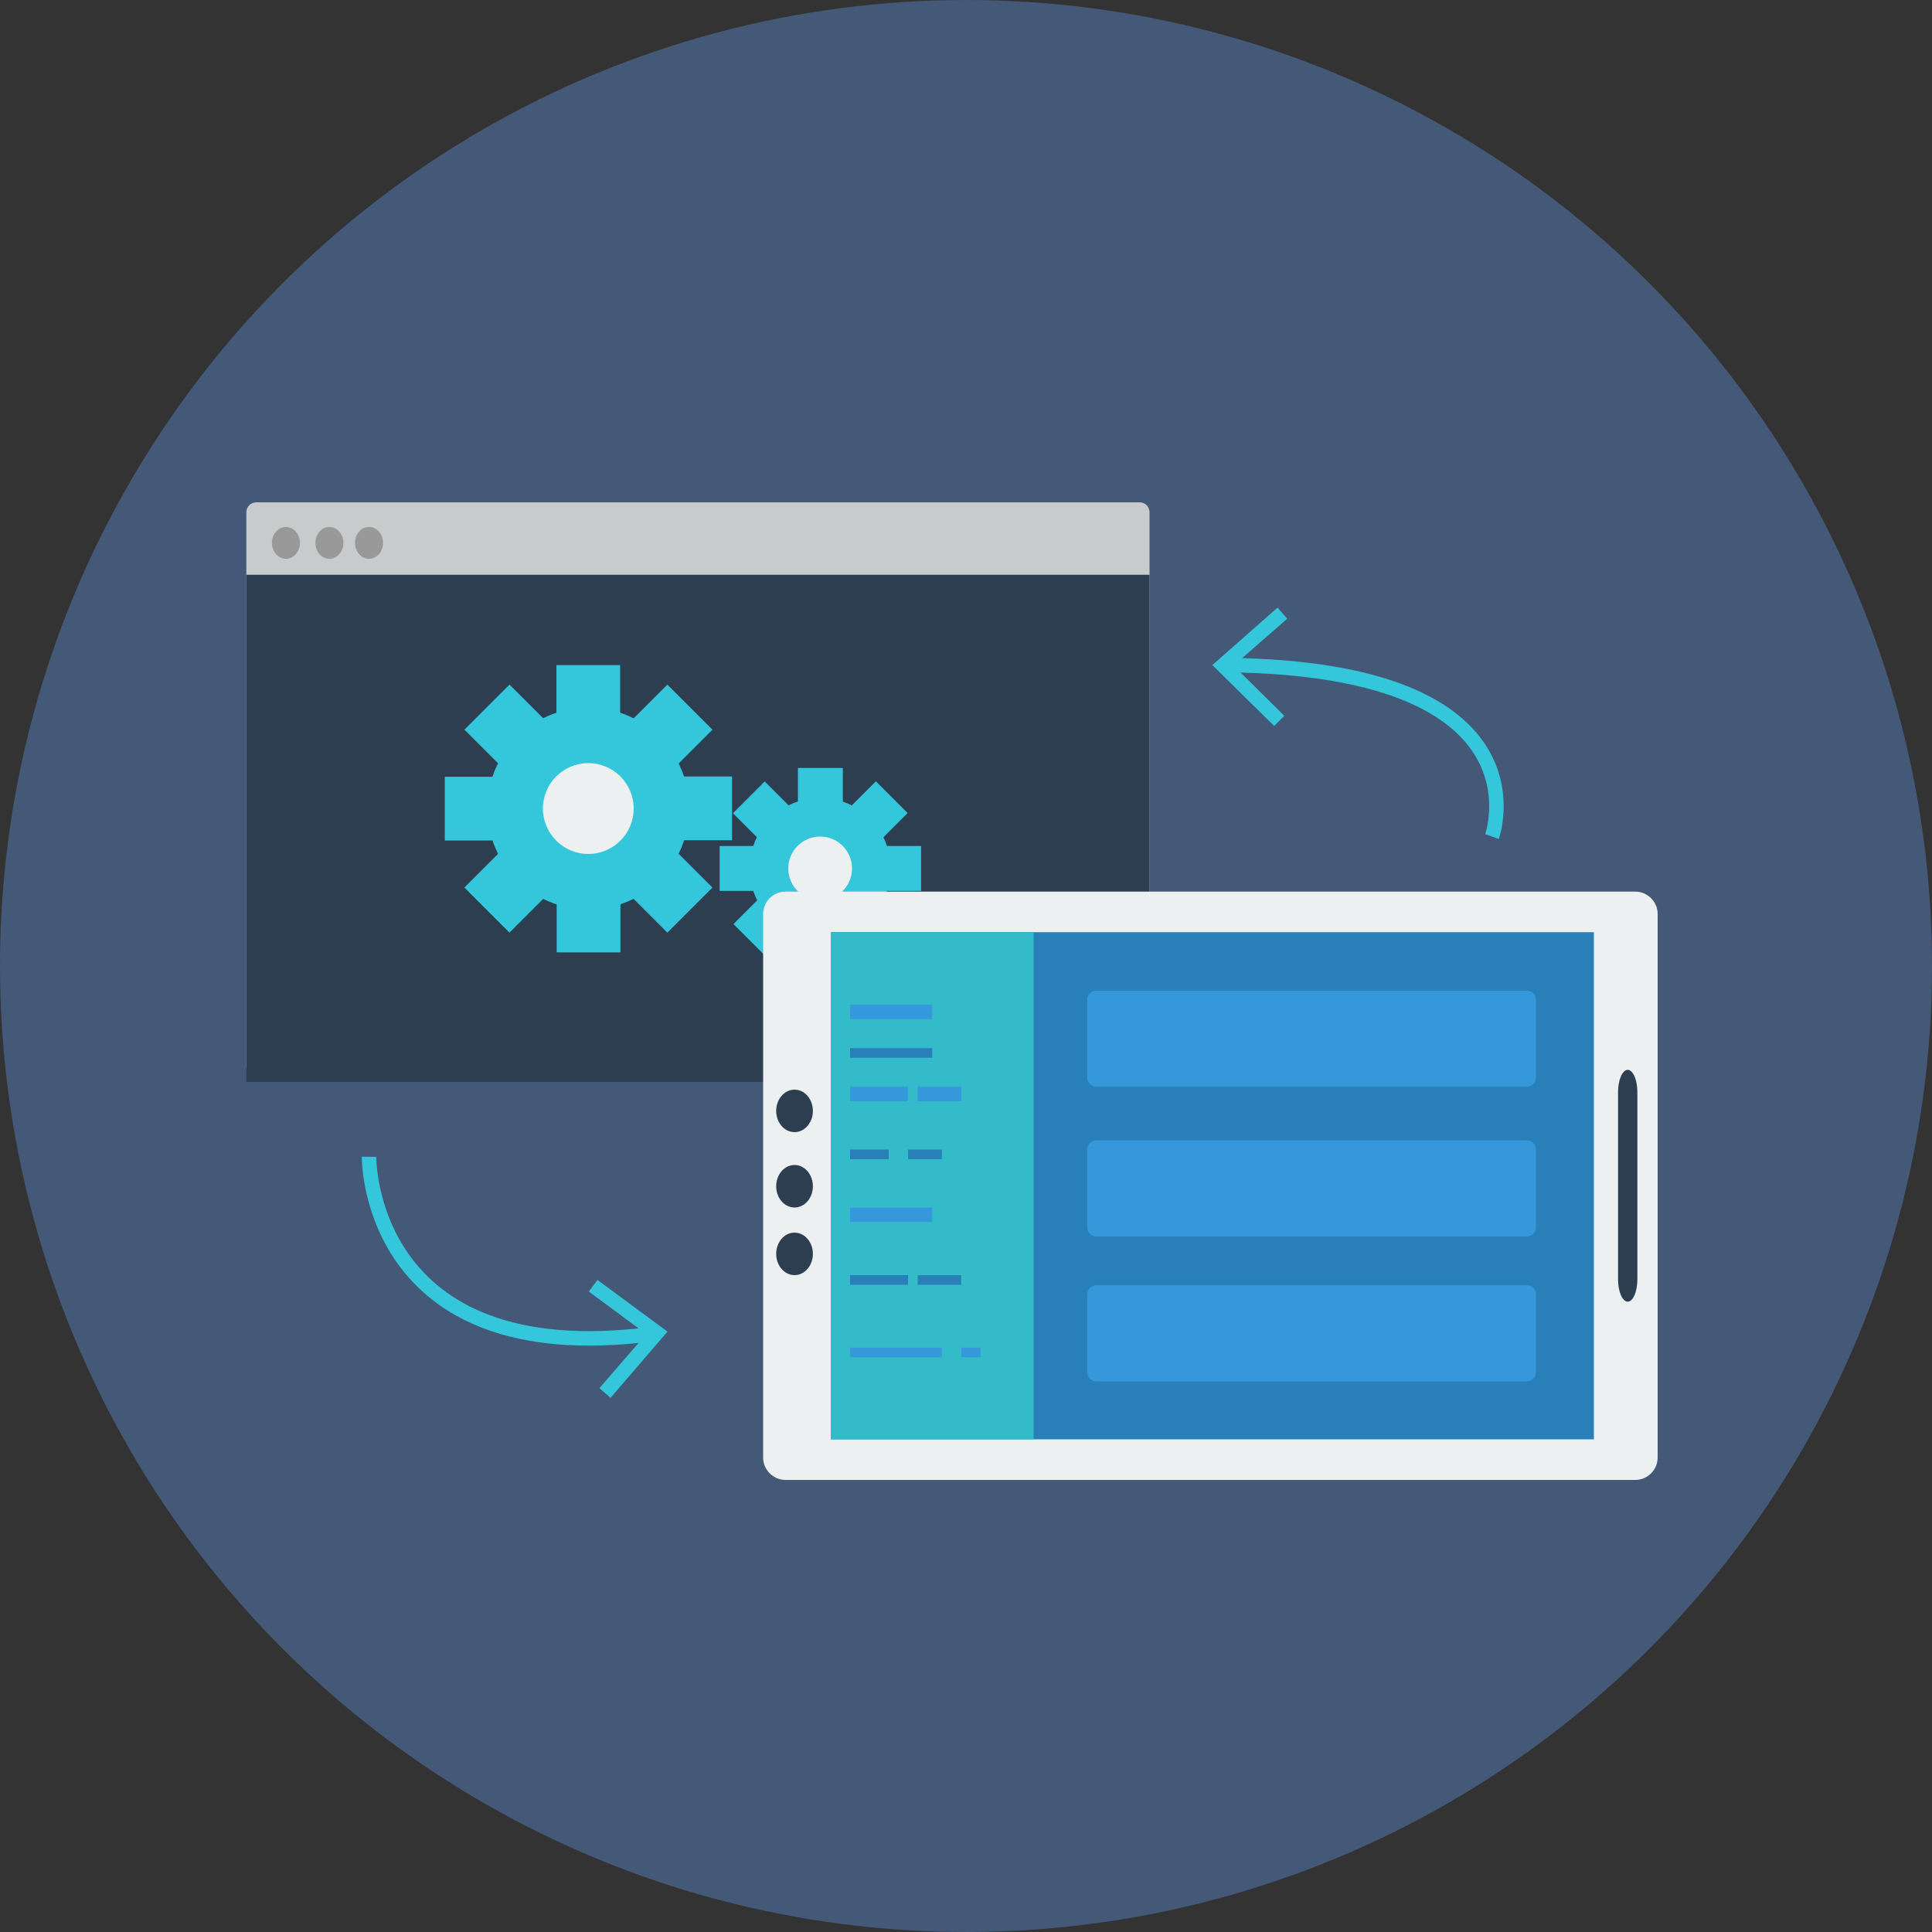 <?xml version="1.0" encoding="utf-8"?>
<!-- Generator: Adobe Illustrator 19.2.0, SVG Export Plug-In . SVG Version: 6.00 Build 0)  -->
<svg version="1.1" id="Layer_1" xmlns="http://www.w3.org/2000/svg" xmlns:xlink="http://www.w3.org/1999/xlink" x="0px" y="0px"
	 viewBox="0 0 400 400" style="enable-background:new 0 0 400 400;" xml:space="preserve">
<rect x="0" y="0" width="400" height="400" fill="#333333" stroke="none"/>
<style type="text/css">
	.st0{fill:#445878;}
	.st1{fill:#C8CBCC;}
	.st2{fill:#2C3E50;}
	.st3{fill:#999999;}
	.st4{fill:#34C7DB;}
	.st5{fill:#ECF0F1;}
	.st6{fill:#2980B9;}
	.st7{fill:#34BBC9;}
	.st8{fill:#3498DB;}
	.st9{fill:none;stroke:#34C7DB;stroke-width:3;stroke-miterlimit:10;}
</style>
<circle class="st0" cx="200" cy="200" r="200"/>
<g>
	<path class="st1" d="M238,220.9c0,1.2-0.9,2.1-2.1,2.1H53.1c-1.2,0-2.1-0.9-2.1-2.1V106.1c0-1.2,0.9-2.1,2.1-2.1h182.8
		c1.2,0,2.1,0.9,2.1,2.1V220.9z"/>
</g>
<rect x="51" y="119" class="st2" width="187" height="105"/>
<ellipse class="st3" cx="59.2" cy="112.4" rx="2.9" ry="3.3"/>
<ellipse class="st3" cx="68.2" cy="112.4" rx="2.9" ry="3.3"/>
<ellipse class="st3" cx="76.4" cy="112.4" rx="2.9" ry="3.3"/>
<g>
	<circle class="st4" cx="121.8" cy="167.4" r="20.9"/>
	<circle class="st5" cx="121.8" cy="167.4" r="9.4"/>
	<rect x="115.2" y="137.7" class="st4" width="13.2" height="13.2"/>
	
		<rect x="98.9" y="144.5" transform="matrix(0.707 -0.707 0.707 0.707 -75.927 118.83)" class="st4" width="13.2" height="13.2"/>
	
		<rect x="92.1" y="160.8" transform="matrix(4.495344e-11 -1 1 4.495344e-11 -68.712 266.121)" class="st4" width="13.2" height="13.2"/>
	
		<rect x="98.9" y="177.2" transform="matrix(-0.707 -0.707 0.707 -0.707 50.118 388.293)" class="st4" width="13.2" height="13.2"/>
	
		<rect x="115.2" y="183.9" transform="matrix(-1 -8.990643e-11 8.990643e-11 -1 243.655 381.079)" class="st4" width="13.2" height="13.2"/>
	
		<rect x="131.6" y="177.2" transform="matrix(-0.707 0.707 -0.707 -0.707 365.827 216.003)" class="st4" width="13.2" height="13.2"/>
	
		<rect x="138.3" y="160.8" transform="matrix(-1.347217e-10 1 -1 -1.347217e-10 312.367 22.466)" class="st4" width="13.2" height="13.2"/>
	
		<rect x="131.6" y="144.5" transform="matrix(0.707 0.707 -0.707 0.707 147.291 -53.46)" class="st4" width="13.2" height="13.2"/>
</g>
<g>
	<circle class="st4" cx="169.8" cy="179.8" r="14.6"/>
	<circle class="st5" cx="169.8" cy="179.8" r="6.6"/>
	<rect x="165.2" y="159" class="st4" width="9.3" height="9.3"/>
	
		<rect x="153.7" y="163.7" transform="matrix(0.707 -0.707 0.707 0.707 -72.657 161.299)" class="st4" width="9.3" height="9.3"/>
	
		<rect x="149" y="175.2" transform="matrix(4.496409e-11 -1 1 4.496409e-11 -26.201 333.451)" class="st4" width="9.3" height="9.3"/>
	
		<rect x="153.7" y="186.7" transform="matrix(-0.707 -0.707 0.707 -0.707 135.098 438.557)" class="st4" width="9.3" height="9.3"/>
	
		<rect x="165.2" y="191.4" transform="matrix(-1 -8.973235e-11 8.973235e-11 -1 339.699 392.101)" class="st4" width="9.3" height="9.3"/>
	
		<rect x="176.7" y="186.7" transform="matrix(-0.707 0.707 -0.707 -0.707 444.804 198.353)" class="st4" width="9.3" height="9.3"/>
	
		<rect x="181.4" y="175.2" transform="matrix(-1.345983e-10 1 -1 -1.345983e-10 365.9 -6.247)" class="st4" width="9.3" height="9.3"/>
	
		<rect x="176.7" y="163.7" transform="matrix(0.707 0.707 -0.707 0.707 172.152 -78.904)" class="st4" width="9.3" height="9.3"/>
</g>
<g>
	<g>
		<path class="st5" d="M343.2,301.8c0,2.5-2.1,4.6-4.6,4.6h-176c-2.5,0-4.6-2.1-4.6-4.6V189.2c0-2.5,2.1-4.6,4.6-4.6h176
			c2.5,0,4.6,2.1,4.6,4.6V301.8z"/>
	</g>
	<g>
		<rect x="172" y="193" class="st6" width="158" height="105"/>
		<rect x="172" y="193" class="st7" width="42" height="105"/>
		<rect x="176" y="208" class="st8" width="17" height="3"/>
		<rect x="176" y="238" class="st6" width="8" height="2"/>
		<rect x="190" y="264" class="st6" width="9" height="2"/>
		<rect x="176" y="217" class="st6" width="17" height="2"/>
		<rect x="176" y="264" class="st6" width="12" height="2"/>
		<rect x="188" y="238" class="st6" width="7" height="2"/>
		<rect x="176" y="250" class="st8" width="17" height="3"/>
		<rect x="176" y="279" class="st8" width="19" height="2"/>
		<rect x="176" y="225" class="st8" width="12" height="3"/>
		<rect x="190" y="225" class="st8" width="9" height="3"/>
		<rect x="199" y="279" class="st8" width="4" height="2"/>
		<g>
			<path class="st8" d="M318,223.1c0,1.1-0.9,1.9-1.9,1.9h-89.1c-1.1,0-1.9-0.9-1.9-1.9v-16.1c0-1.1,0.9-1.9,1.9-1.9h89.1
				c1.1,0,1.9,0.9,1.9,1.9V223.1z"/>
		</g>
		<g>
			<path class="st8" d="M318,254.1c0,1.1-0.9,1.9-1.9,1.9h-89.1c-1.1,0-1.9-0.9-1.9-1.9v-16.1c0-1.1,0.9-1.9,1.9-1.9h89.1
				c1.1,0,1.9,0.9,1.9,1.9V254.1z"/>
		</g>
		<g>
			<path class="st8" d="M318,284.1c0,1.1-0.9,1.9-1.9,1.9h-89.1c-1.1,0-1.9-0.9-1.9-1.9v-16.1c0-1.1,0.9-1.9,1.9-1.9h89.1
				c1.1,0,1.9,0.9,1.9,1.9V284.1z"/>
		</g>
	</g>
	<g>
		<path class="st2" d="M339,264.9c0,2.5-0.9,4.6-2,4.6s-2-2.1-2-4.6v-38.8c0-2.5,0.9-4.6,2-4.6s2,2.1,2,4.6V264.9z"/>
	</g>
	<ellipse class="st2" cx="164.5" cy="245.6" rx="3.8" ry="4.4"/>
	<ellipse class="st2" cx="164.5" cy="259.6" rx="3.8" ry="4.4"/>
	<ellipse class="st2" cx="164.5" cy="230" rx="3.8" ry="4.4"/>
</g>
<g>
	<g>
		<path class="st9" d="M308.9,173.2c0,0,12.5-34.7-54.7-35.5"/>
		<g>
			<polygon class="st4" points="264.5,125.8 266.5,128.1 255.4,137.8 265.9,148.2 263.8,150.3 251,137.7 			"/>
		</g>
	</g>
</g>
<g>
	<g>
		<path class="st9" d="M76.4,239.5c0,0-0.5,44.4,58.6,36.7"/>
		<g>
			<polygon class="st4" points="126.4,289.4 124.1,287.4 133.8,276.2 121.9,267.4 123.7,265 138.2,275.7 			"/>
		</g>
	</g>
</g>
</svg>
